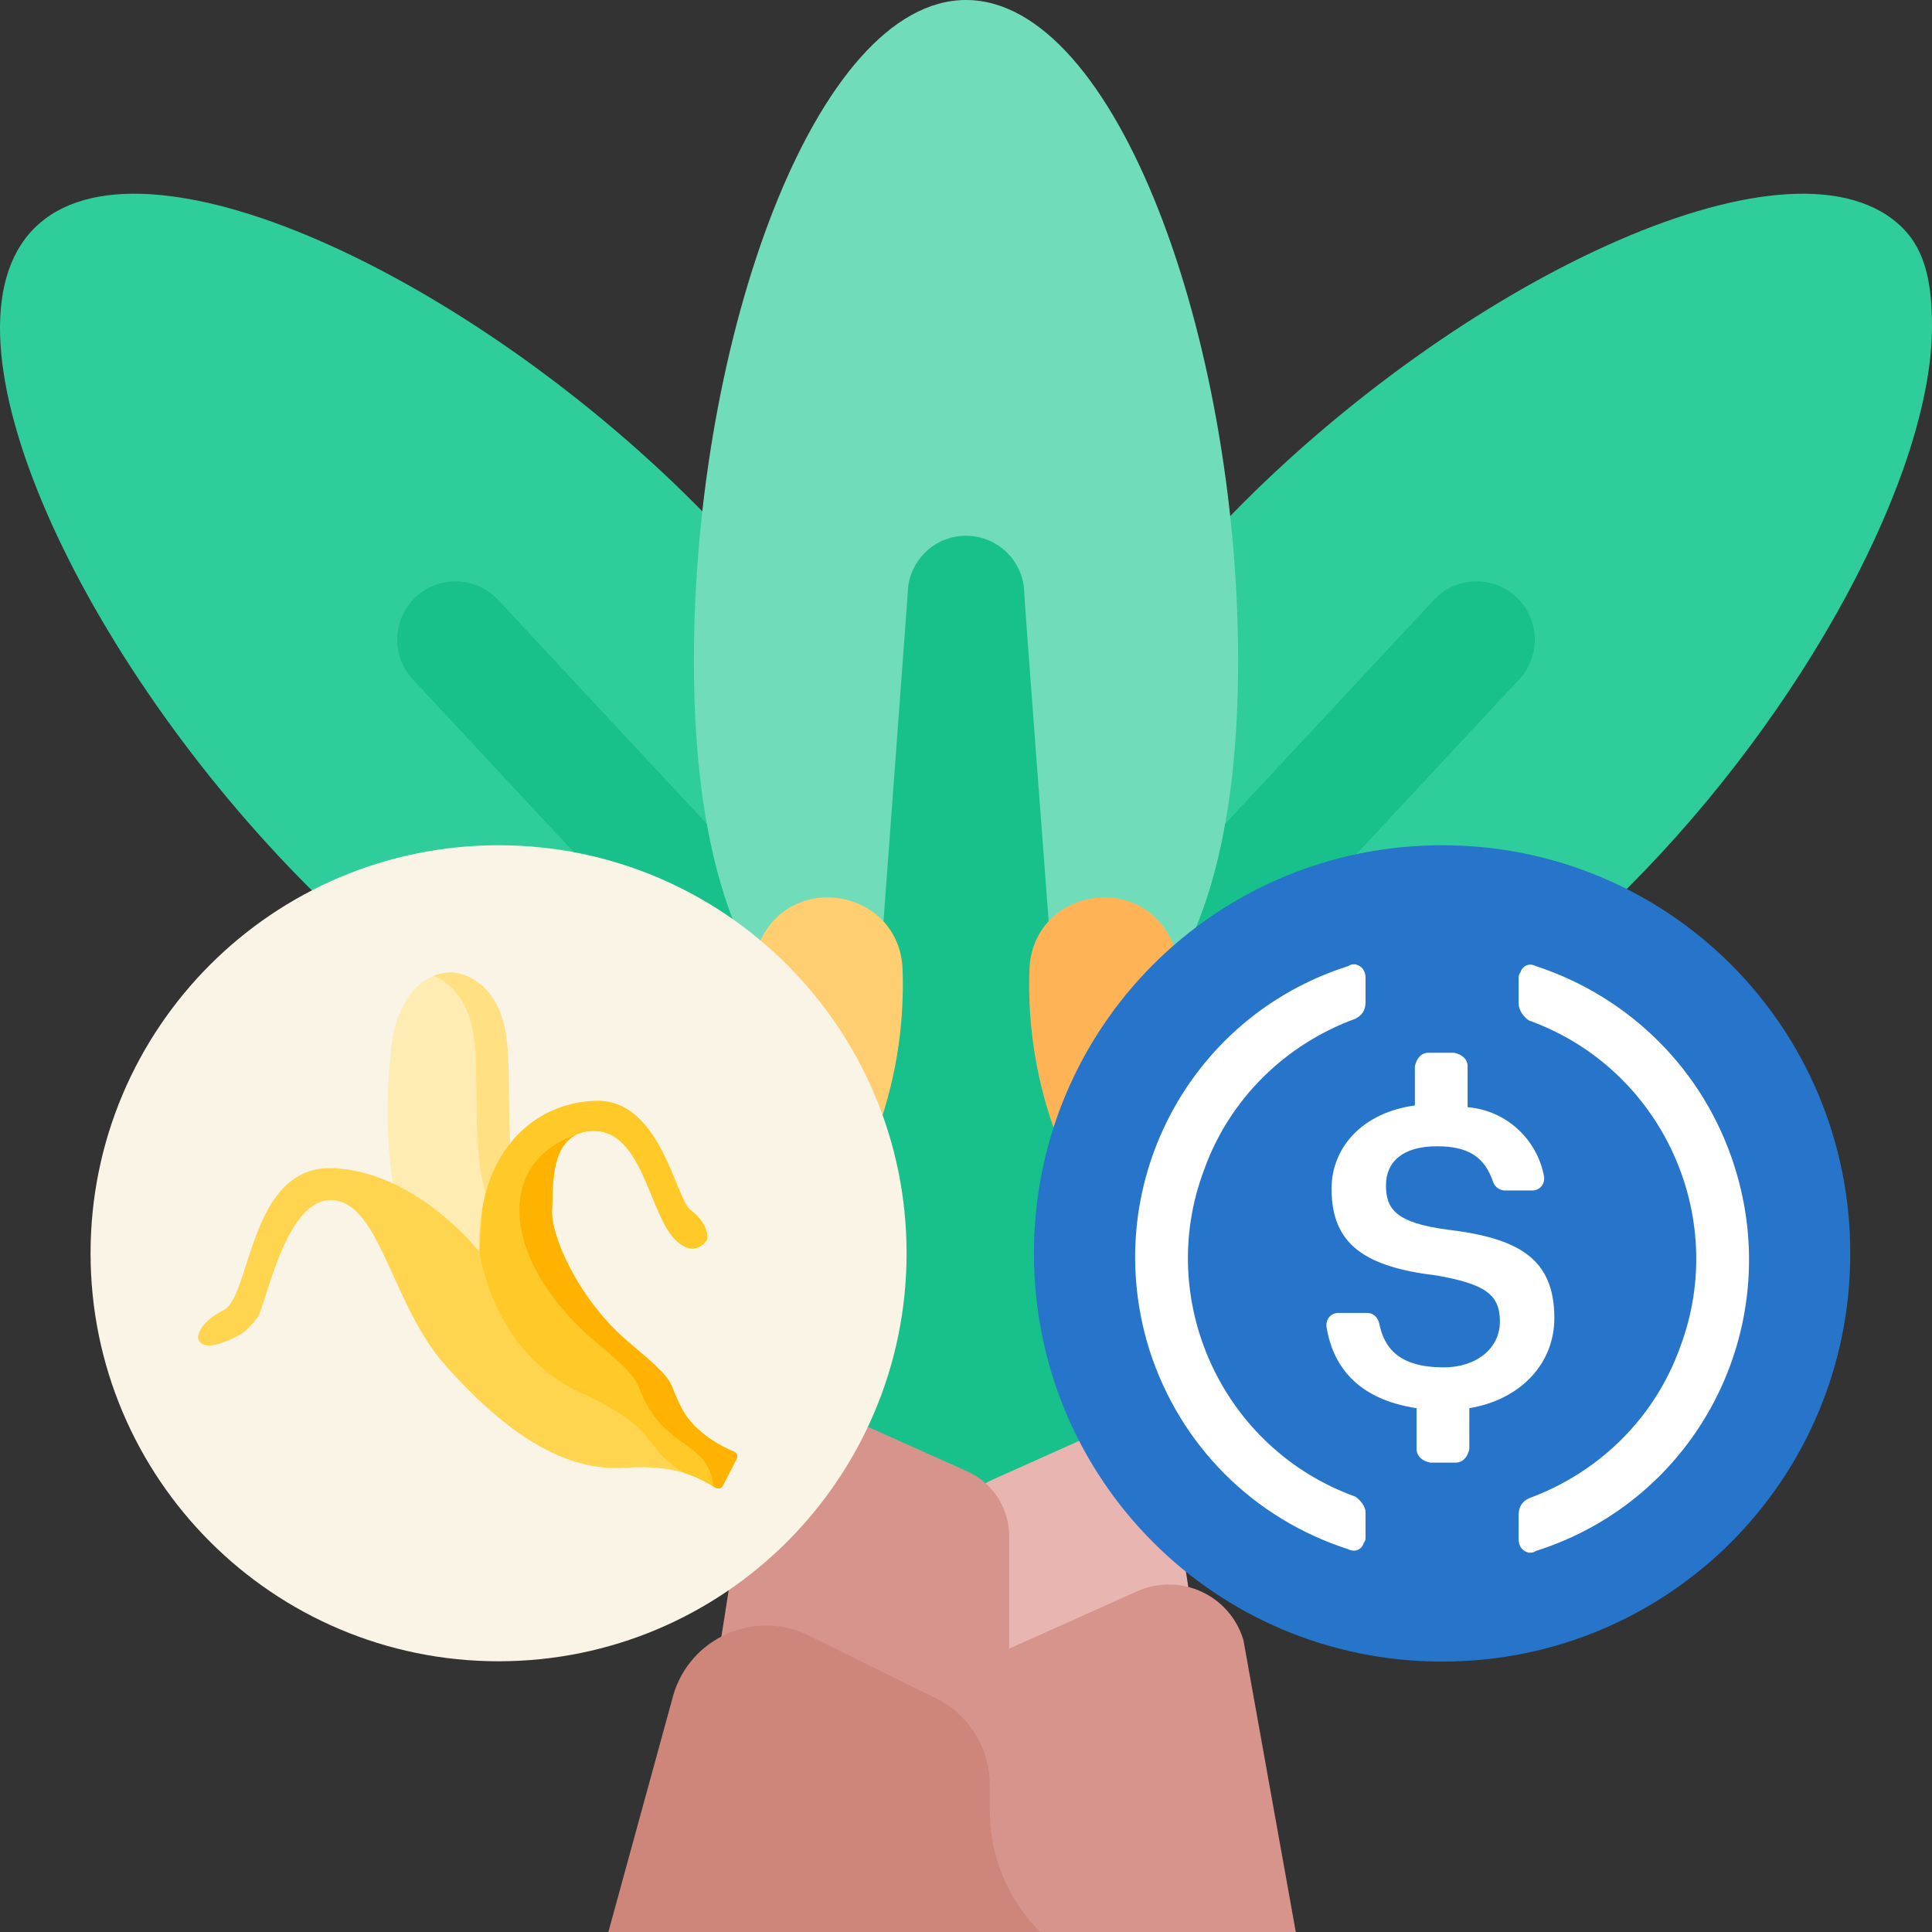 <?xml version="1.0" encoding="UTF-8" standalone="no"?>
<svg
   xmlns:dc="http://purl.org/dc/elements/1.1/"
   xmlns:cc="http://creativecommons.org/ns#"
   xmlns:rdf="http://www.w3.org/1999/02/22-rdf-syntax-ns#"
   xmlns:svg="http://www.w3.org/2000/svg"
   xmlns="http://www.w3.org/2000/svg"
   xmlns:sodipodi="http://sodipodi.sourceforge.net/DTD/sodipodi-0.dtd"
   xmlns:inkscape="http://www.inkscape.org/namespaces/inkscape"
   width="512"
   height="512"
   viewBox="0 0 497 497"
   id="Capa_1"
   overflow="hidden"
   version="1.1"
   sodipodi:docname="banana-usdc.svg"
   inkscape:version="1.0.2 (e86c870879, 2021-01-15)">
  <rect x="0" y="0" width="497" height="497" fill="#333333" stroke="none"/>
  <defs
     id="defs982">
    <clipPath
       id="clip0">
      <rect
         x="87"
         y="109"
         width="502"
         height="502"
         id="rect1632" />
    </clipPath>
    <clipPath
       id="clip1">
      <rect
         x="154"
         y="180"
         width="331"
         height="331"
         id="rect1635" />
    </clipPath>
    <clipPath
       id="clip2">
      <rect
         x="154"
         y="180"
         width="331"
         height="331"
         id="rect1638" />
    </clipPath>
    <clipPath
       id="clip3">
      <rect
         x="154"
         y="180"
         width="331"
         height="331"
         id="rect1641" />
    </clipPath>
    <linearGradient
       id="A"
       x1="25.691"
       x2="25.691"
       y1="9.655"
       y2="40.261"
       gradientUnits="userSpaceOnUse">
      <stop
         stop-color="#9f4a08"
         id="stop1544" />
      <stop
         offset=".37"
         stop-color="#7d3900"
         id="stop1546" />
      <stop
         offset="1"
         stop-color="#8d4104"
         id="stop1548" />
    </linearGradient>
    <linearGradient
       id="paint0_linear"
       x1="45"
       y1="0"
       x2="45"
       y2="90"
       gradientUnits="userSpaceOnUse">
      <stop
         stop-color="#54DADE"
         id="stop1627" />
      <stop
         offset="0.762"
         stop-color="#24C7D6"
         id="stop1629" />
    </linearGradient>
    <linearGradient
       id="paint1_linear"
       x1="38.762"
       y1="24.07"
       x2="38.762"
       y2="51.895"
       gradientUnits="userSpaceOnUse">
      <stop
         stop-color="#9F4A08"
         id="stop1632" />
      <stop
         offset="0.37"
         stop-color="#7D3900"
         id="stop1634" />
      <stop
         offset="1"
         stop-color="#8D4104"
         id="stop1636" />
    </linearGradient>
  </defs>
  <sodipodi:namedview
     pagecolor="#ffffff"
     bordercolor="#666666"
     borderopacity="1"
     objecttolerance="10"
     gridtolerance="10"
     guidetolerance="10"
     inkscape:pageopacity="0"
     inkscape:pageshadow="2"
     inkscape:window-width="1920"
     inkscape:window-height="1001"
     id="namedview980"
     showgrid="false"
     inkscape:zoom="0.81054689"
     inkscape:cx="213.77786"
     inkscape:cy="280.72785"
     inkscape:window-x="2391"
     inkscape:window-y="170"
     inkscape:window-maximized="1"
     inkscape:current-layer="Capa_1"
     inkscape:document-rotation="0" />
  <g
     id="g977">
    <g
       id="g965">
      <path
         d="M130.036 232.669C113.048 240.59 95.322 244.983 77.68 246.151 59.392 247.361 55.293 272.261 72.287 279.126 96.704 288.989 124.99 289.086 150.744 277.077Z"
         fill="#FFB357"
         id="path935" />
      <path
         d="M419.32 246.151C401.678 244.983 383.951 240.59 366.964 232.669L346.256 277.077C372.01 289.086 400.295 288.989 424.713 279.126 441.707 272.262 437.609 247.362 419.32 246.151Z"
         fill="#FFCE71"
         id="path937" />
      <path
         d="M178.556 129.396C237.135 187.975 234.177 229.339 206.84 256.675 179.503 284.011 138.139 286.969 79.561 228.391 20.983 169.813-18.486 86.022 8.851 58.685 36.188 31.348 119.978 70.817 178.556 129.396Z"
         fill="#30CD9C"
         id="path939" />
      <path
         d="M319.777 129.396C261.198 187.975 264.156 229.339 291.493 256.675 318.83 284.011 360.194 286.969 418.772 228.391 464.517 182.645 497 121.526 497 83.921 497 73.416 495.471 64.674 489.482 58.685 462.146 31.348 378.355 70.817 319.777 129.396Z"
         fill="#30CD9C"
         id="path941" />
      <g
         fill="#18C08B"
         id="g947">
        <path
           d="M389.92 153.458C383.794 147.882 374.306 148.328 368.731 154.456L291.727 237.095 312.964 258.332 390.919 174.648C396.494 168.521 396.047 159.034 389.92 153.458Z"
           id="path943" />
        <path
           d="M107.08 153.458C100.953 159.034 100.506 168.52 106.082 174.647L184.037 258.331 205.274 237.094 128.27 154.455C122.694 148.328 113.206 147.882 107.08 153.458Z"
           id="path945" />
      </g>
      <path
         d="M318.5 170C318.5 252.843 287.16 280 248.5 280 209.84 280 178.5 252.843 178.5 170 178.5 87.157 209.84 0 248.5 0 287.16 0 318.5 87.157 318.5 170Z"
         fill="#70DCBA"
         id="path949" />
      <path
         d="M263.5 152.826C263.5 144.542 256.784 137.826 248.5 137.826 240.216 137.826 233.5 144.542 233.5 152.826L213.5 423.383 283.5 423.383C283.5 417.185 263.5 155.274 263.5 152.826Z"
         fill="#18C08B"
         id="path951" />
      <g
         id="g963">
        <g
           id="g957">
          <path
             d="M255.183 380.704 280.763 369.244C288.98 365.563 298.56 369.953 301.137 378.58L311.177 444.156 246.372 444.156 246.372 394.305C246.373 388.432 249.823 383.106 255.183 380.704Z"
             fill="#E8B5B1"
             id="path953" />
          <path
             d="M248.827 378.5 217.555 364.49C207.203 359.853 194.206 365.608 192.272 378.382L180.373 454.157 259.598 454.157 259.598 395.129C259.598 387.947 255.38 381.436 248.827 378.5Z"
             fill="#D6948C"
             id="path955" />
        </g>
        <path
           d="M258.196 424.739 292.523 409.36C303.55 404.42 316.406 410.311 319.863 421.888L333.336 497 246.372 497 246.372 442.991C246.373 435.109 251.002 427.962 258.196 424.739Z"
           fill="#D6948C"
           id="path959" />
        <path
           d="M254.598 465.733 254.598 459.156C254.598 449.358 248.843 440.474 239.901 436.468L207.231 420.351C193.524 414.21 177.544 421.533 173.245 435.925L156.498 497 267.549 497C259.256 488.708 254.598 477.46 254.598 465.733Z"
           fill="#CE857A"
           id="path961" />
      </g>
    </g>
    <g
       fill="#FCE3A0"
       id="g971">
      <path
         d="M196.422 260.398C202.146 242.881 179.932 229.564 167.179 242.866 154.712 255.87 139.672 266.827 122.363 274.898 105.054 282.969 86.993 287.447 69.017 288.639 50.629 289.858 46.552 315.435 63.65 322.31 88.504 332.303 117.272 332.378 143.47 320.161 169.667 307.946 188.101 285.861 196.422 260.398Z"
         id="path967" />
      <path
         d="M300.578 260.398C294.854 242.881 317.068 229.564 329.821 242.866 342.288 255.87 357.328 266.827 374.637 274.898 391.946 282.969 410.007 287.447 427.983 288.639 446.371 289.858 450.448 315.435 433.35 322.31 408.496 332.303 379.728 332.378 353.53 320.161 327.333 307.946 308.899 285.861 300.578 260.398Z"
         id="path969" />
    </g>
    <path
       d="M232.189 249.448C231.478 228.911 203.654 223.655 195.366 242.458 187.368 260.604 175.937 277.603 161.071 292.469 150.297 303.243 138.402 312.213 125.762 319.38 117.131 324.274 112.49 334.041 114.374 343.783 116.757 356.109 128.597 364.161 140.964 362.003 162.56 358.235 183.249 348.011 199.932 331.329 222.462 308.799 233.211 278.959 232.189 249.448Z"
       fill="#FFCE71"
       id="path973" />
    <path
       d="M264.811 249.448C265.522 228.911 293.346 223.655 301.634 242.458 309.632 260.604 321.063 277.603 335.929 292.469 346.703 303.243 358.598 312.213 371.238 319.38 379.869 324.274 384.51 334.041 382.626 343.783 380.243 356.109 368.403 364.161 356.036 362.003 334.44 358.235 313.751 348.011 297.068 331.329 274.538 308.799 263.789 278.959 264.811 249.448Z"
       fill="#FFB357"
       id="path975" />
  </g>
  <g
     style="overflow:hidden"
     id="g1690"
     transform="matrix(0.419,0,0,0.419,22.878,217.438)">
    <g
       clip-path="url(#clip0)"
       transform="translate(-87,-109)"
       id="g1664">
      <path
         d="M 88,359.5 C 88,221.153 200.153,109 338.5,109 476.847,109 589,221.153 589,359.5 589,497.847 476.847,610 338.5,610 200.153,610 88,497.847 88,359.5 Z"
         fill="#faf4e6"
         fill-rule="evenodd"
         id="path1646" />
      <g
         clip-path="url(#clip1)"
         id="g1662">
        <g
           clip-path="url(#clip2)"
           id="g1660">
          <g
             clip-path="url(#clip3)"
             id="g1658">
            <path
               d="m 426.222,423.902 c -0.218,-0.108 -22.775,-12.058 -44.475,-40.151 -13.503,-17.481 -23.899,-37.553 -30.903,-59.661 -9.867,-32.162 -2.915,-78.547 -8.782,-103.996 -6.315,-27.392 -25.288,-32.678 -31.675,-32.956 -17.124,-0.746 -34.062,14.315 -37.654,45.108 -15.041,128.925 41.73,208.658 123.315,252.606 16.106,8.187 37.307,1.654 45.557,-15.385 8.331,-16.831 1.445,-37.231 -15.383,-45.565 z"
               fill="#ffecb3"
               id="path1648" />
            <path
               d="m 426.222,423.902 c -0.218,-0.108 -22.776,-12.058 -44.475,-40.151 -13.503,-17.481 -23.899,-37.553 -30.903,-59.661 -9.867,-32.162 -2.915,-78.547 -8.782,-103.996 -6.315,-27.392 -25.287,-32.678 -31.675,-32.956 -3.947,-0.172 -7.883,0.507 -11.65,2.014 8.185,3.338 18.9,11.659 23.346,30.942 5.867,25.449 -1.084,71.834 8.782,103.996 7.003,22.108 17.4,42.18 30.903,59.661 21.7,28.093 44.257,40.043 44.475,40.151 16.828,8.334 23.715,28.734 15.382,45.565 -4.254,8.787 -11.956,14.77 -20.625,17.391 15.254,4.767 33.178,-2.051 40.605,-17.391 8.331,-16.831 1.445,-37.231 -15.383,-45.565 z"
               fill="#ffe082"
               id="path1650" />
            <path
               d="m 326.782,358.739 c 0,0 -38.228,-49.356 -89.861,-51.471 -51.632,-2.116 -50.177,78.277 -67.155,87.079 -16.979,8.803 -15.746,17.343 -15.746,17.343 0,0 0.85,7.79 14.717,2.754 13.866,-5.036 16.323,-8.821 21.626,-15.367 5.304,-6.547 16.99,-74.047 46.265,-72.172 29.276,1.874 36.173,64.115 68.997,101.181 32.823,37.067 70.12,65.794 109.914,63.107 35.491,-2.397 48.133,7.996 56.414,12.34 1.523,0.799 3.403,0.208 4.19,-1.322 l 8.513,-16.551 c 0.823,-1.6 0.117,-3.561 -1.541,-4.259 -7.033,-2.963 -24.172,-11.433 -32.024,-26.312 -10.014,-18.974 -0.989,-14.359 -32.361,-40.648 -31.373,-26.289 -48.256,-66.016 -47.443,-81.219 0.814,-15.203 -2.001,-49.387 26.463,-48.787 28.465,0.6 33.495,49.28 48.047,65.409 12.903,14.301 20.595,1.437 20.595,1.437 0,0 2.614,-8.672 -10.223,-18.449 -8.972,-6.833 -18.313,-67.877 -57.661,-66.899 -39.349,0.978 -73.519,32.56 -71.726,92.806 z"
               fill="#ffd54f"
               id="path1652" />
            <path
               d="m 483.115,481.4 c -7.033,-2.963 -24.172,-11.432 -32.024,-26.311 -10.014,-18.974 -0.989,-14.359 -32.361,-40.649 -31.373,-26.289 -48.256,-66.016 -47.443,-81.219 0.814,-15.202 -2.001,-49.387 26.463,-48.787 28.465,0.6 33.495,49.281 48.048,65.41 12.902,14.3 20.595,1.437 20.595,1.437 0,0 2.614,-8.673 -10.224,-18.45 -8.972,-6.833 -18.313,-67.876 -57.661,-66.898 -32.989,0.82 -62.334,23.157 -69.902,65.857 -1.135,16.185 -1.824,26.95 -1.824,26.95 0,0 7.885,61.274 61.353,86.001 53.469,24.726 36.228,32.917 64.472,49.668 0.005,0.003 0.009,0.005 0.013,0.007 9.428,2.89 14.984,6.836 19.333,9.117 1.523,0.799 3.403,0.208 4.19,-1.322 l 8.513,-16.551 c 0.822,-1.6 0.117,-3.562 -1.541,-4.26 z"
               fill="#ffca28"
               id="path1654" />
            <path
               d="m 483.115,481.4 c -7.033,-2.963 -24.173,-11.432 -32.025,-26.311 -10.014,-18.974 -0.989,-14.359 -32.361,-40.649 -31.373,-26.289 -48.256,-66.016 -47.443,-81.219 0.688,-12.863 -1.219,-39.316 15.423,-46.788 -19.836,6.672 -35.403,21.53 -35.403,46.788 0,24.677 16.071,54.93 47.443,81.219 31.372,26.29 21.35,22.234 32.361,40.649 14.288,23.893 37.246,22.605 39.076,47.473 0.613,0.347 1.2,0.674 1.767,0.97 1.523,0.8 3.403,0.209 4.19,-1.322 l 8.513,-16.551 c 0.822,-1.599 0.117,-3.561 -1.541,-4.259 z"
               fill="#ffb300"
               id="path1656" />
          </g>
        </g>
      </g>
    </g>
  </g>
  <style
     id="style1500">.B{fill-rule:evenodd}.C{fill:#633001}.D{fill:#fedc90}.E{fill:#d1884f}</style>
  <style
     type="text/css"
     id="style911">
	.st0{fill:#FFFFFF;}
	.st1{fill-rule:evenodd;clip-rule:evenodd;fill:#FFAE54;}
	.st2{fill:url(#SVGID_1_);stroke:#AC562A;stroke-width:1.072;}
	.st3{fill:#AC562A;stroke:#AC562A;stroke-width:1.072;}
	.st4{fill:#AC562A;}
</style>
  <style
     type="text/css"
     id="style951">
	.st0{fill:#FFFFFF;}
	.st1{fill-rule:evenodd;clip-rule:evenodd;fill:#FFAE54;}
	.st2{fill:url(#SVGID_1_);stroke:#AC562A;stroke-width:1.072;}
	.st3{fill:#AC562A;stroke:#AC562A;stroke-width:1.072;}
	.st4{fill:#AC562A;}
</style>
  <style
     type="text/css"
     id="style1021">
	.st0{fill:#FFFFFF;}
	.st1{fill-rule:evenodd;clip-rule:evenodd;fill:#FFAE54;}
	.st2{fill:url(#SVGID_1_);stroke:#AC562A;stroke-width:1.072;}
	.st3{fill:#AC562A;stroke:#AC562A;stroke-width:1.072;}
	.st4{fill:#AC562A;}
</style>
  <g
     id="g941"
     transform="matrix(0.105,0,0,0.105,265.973,217.438)">
    <path
       d="m 1000,2000 c 554.17,0 1000,-445.83 1000,-1000 C 2000,445.83 1554.17,0 1000,0 445.83,0 0,445.83 0,1000 0,1554.17 445.83,2000 1000,2000 Z"
       fill="#2775ca"
       id="path924" />
    <path
       d="m 1275,1158.33 c 0,-145.83 -87.5,-195.83 -262.5,-216.66 -125,-16.67 -150,-50 -150,-108.34 0,-58.34 41.67,-95.83 125,-95.83 75,0 116.67,25 137.5,87.5 4.17,12.5 16.67,20.83 29.17,20.83 h 66.66 c 16.67,0 29.17,-12.5 29.17,-29.16 V 812.5 C 1233.33,720.83 1158.33,650 1062.5,641.67 v -100 c 0,-16.67 -12.5,-29.17 -33.33,-33.34 h -62.5 c -16.67,0 -29.17,12.5 -33.34,33.34 v 95.83 c -125,16.67 -204.16,100 -204.16,204.17 0,137.5 83.33,191.66 258.33,212.5 116.67,20.83 154.17,45.83 154.17,112.5 0,66.67 -58.34,112.5 -137.5,112.5 -108.34,0 -145.84,-45.84 -158.34,-108.34 -4.16,-16.66 -16.66,-25 -29.16,-25 h -70.84 c -16.66,0 -29.16,12.5 -29.16,29.17 v 4.17 c 16.66,104.16 83.33,179.16 220.83,200 v 100 c 0,16.66 12.5,29.16 33.33,33.33 h 62.5 c 16.67,0 29.17,-12.5 33.34,-33.33 v -100 c 125,-20.84 208.33,-108.34 208.33,-220.84 z"
       fill="#ffffff"
       id="path926" />
    <path
       d="m 787.5,1595.83 c -325,-116.66 -491.67,-479.16 -370.83,-800 62.5,-175 200,-308.33 370.83,-370.83 16.67,-8.33 25,-20.83 25,-41.67 V 325 c 0,-16.67 -8.33,-29.17 -25,-33.33 -4.17,0 -12.5,0 -16.67,4.16 -395.83,125 -612.5,545.84 -487.5,941.67 75,233.33 254.17,412.5 487.5,487.5 16.67,8.33 33.34,0 37.5,-16.67 4.17,-4.16 4.17,-8.33 4.17,-16.66 v -58.34 c 0,-12.5 -12.5,-29.16 -25,-37.5 z m 441.67,-1300 c -16.67,-8.33 -33.34,0 -37.5,16.67 -4.17,4.17 -4.17,8.33 -4.17,16.67 v 58.33 c 0,16.67 12.5,33.33 25,41.67 325,116.66 491.67,479.16 370.83,800 -62.5,175 -200,308.33 -370.83,370.83 -16.67,8.33 -25,20.83 -25,41.67 V 1700 c 0,16.67 8.33,29.17 25,33.33 4.17,0 12.5,0 16.67,-4.16 395.83,-125 612.5,-545.84 487.5,-941.67 -75,-237.5 -258.34,-416.67 -487.5,-491.67 z"
       fill="#ffffff"
       id="path928" />
  </g>
</svg>
